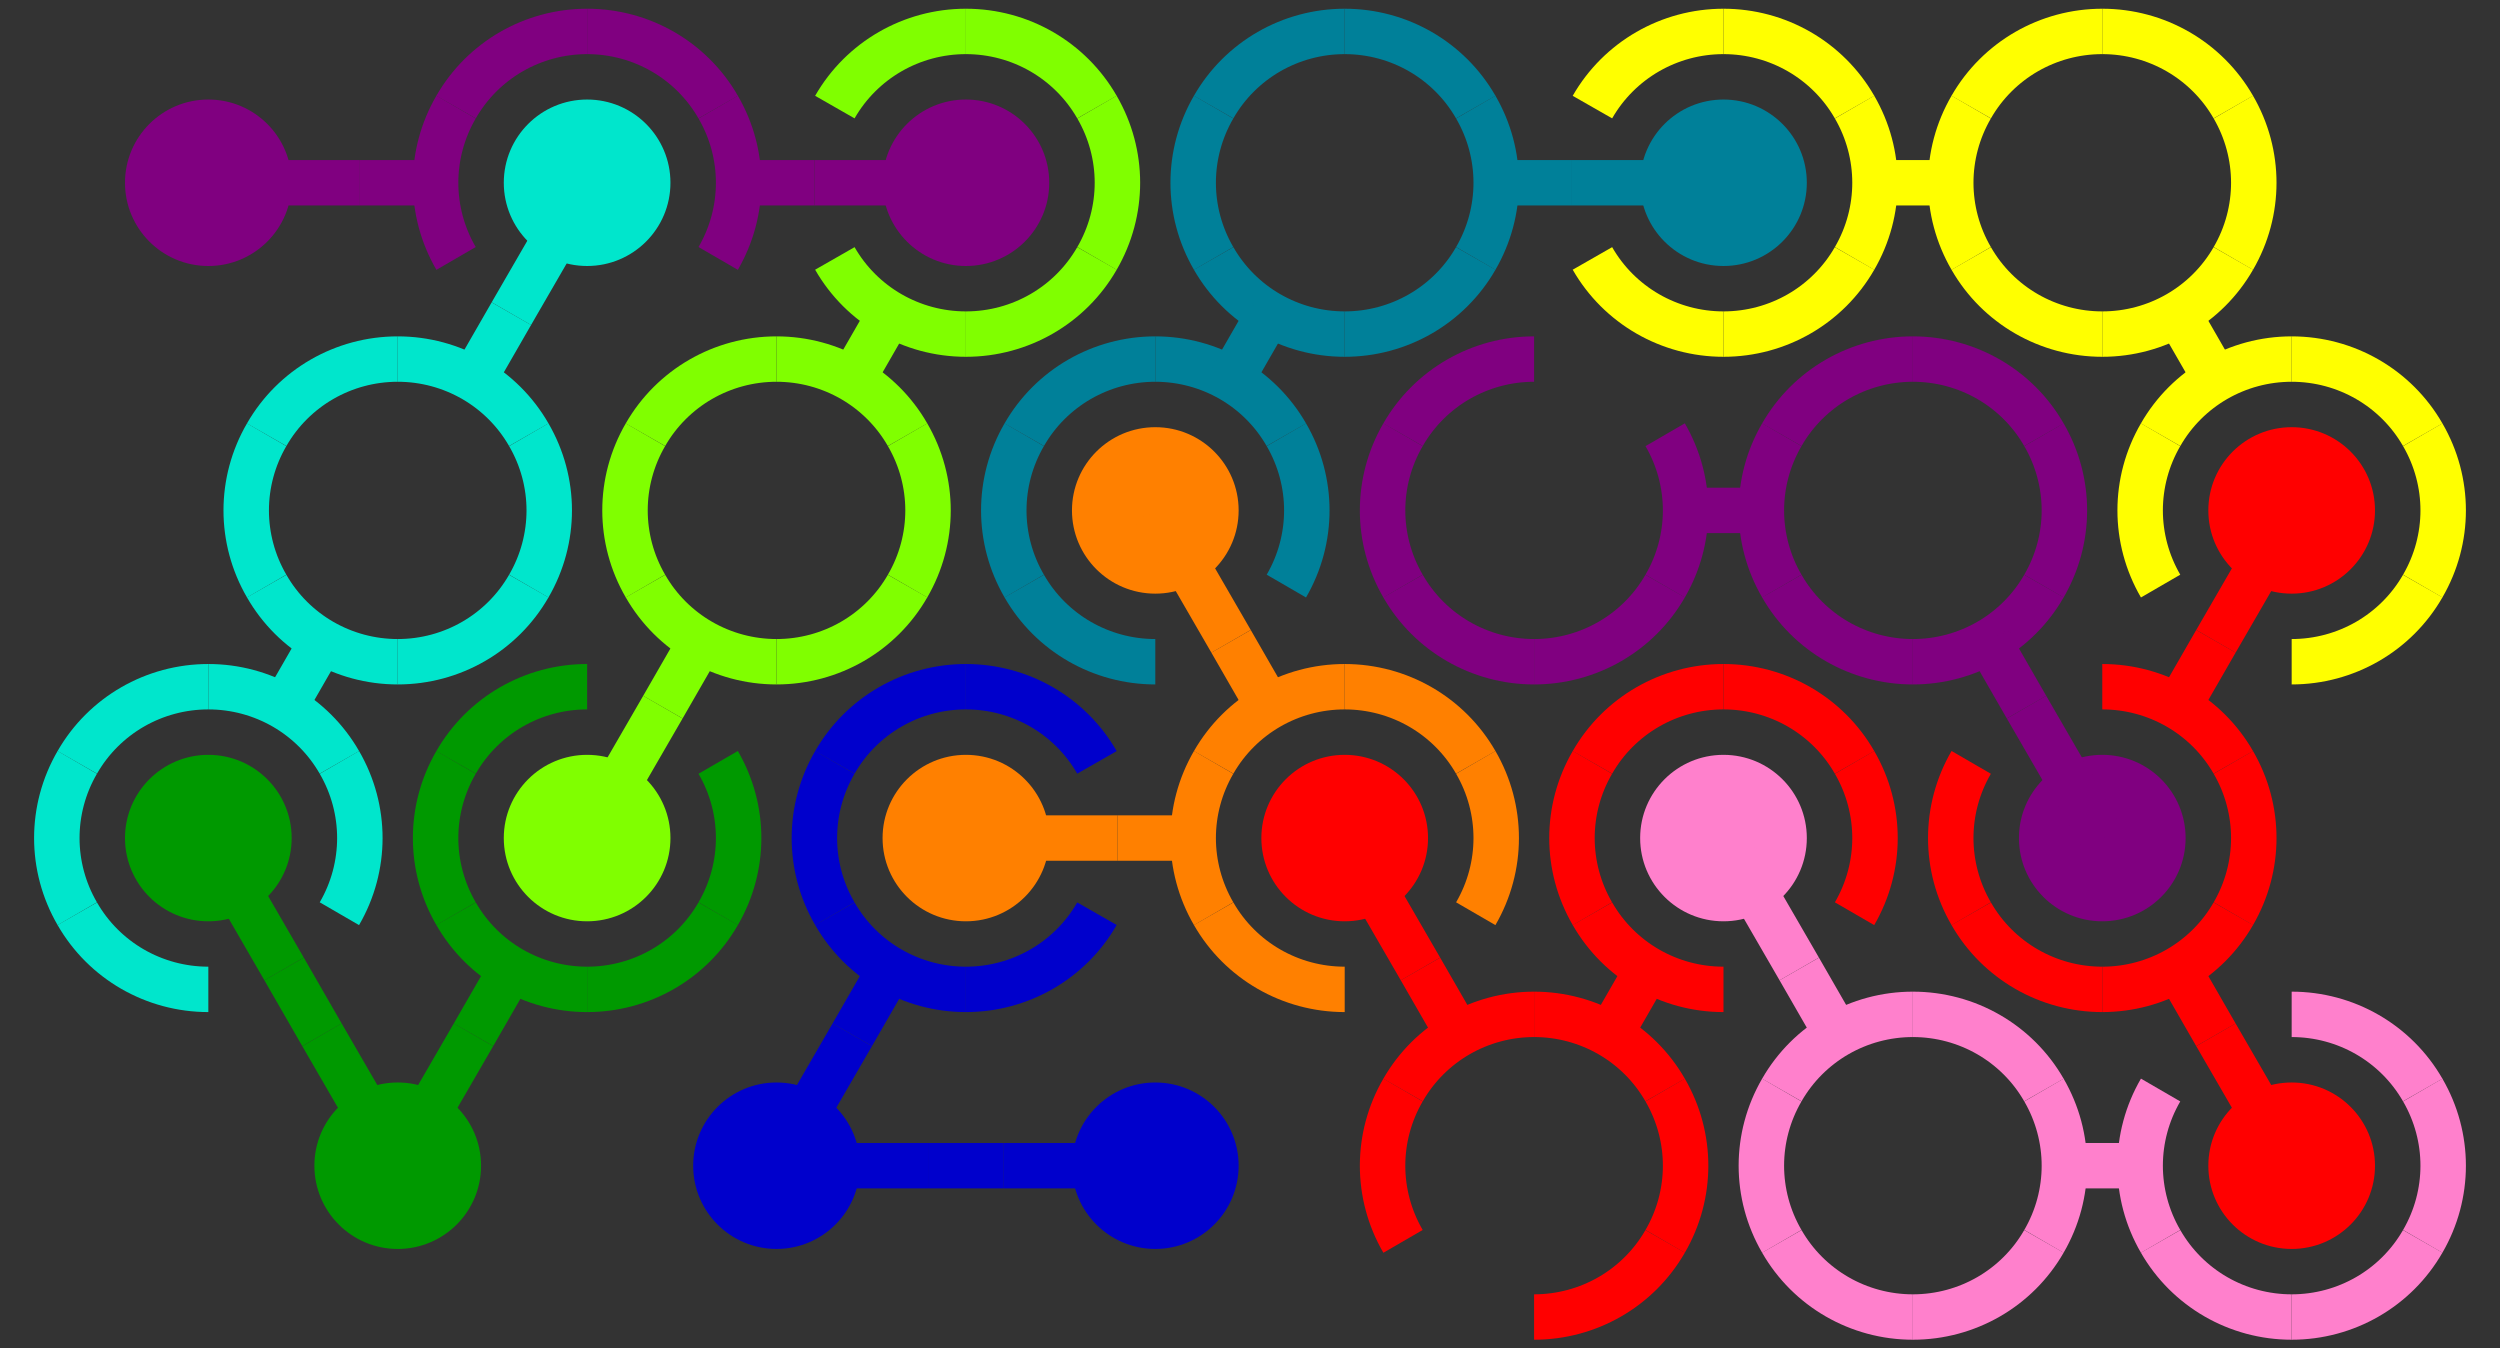 <?xml version="1.0" encoding="UTF-8"?>
<svg xmlns="http://www.w3.org/2000/svg" xmlns:xlink="http://www.w3.org/1999/xlink" width="660pt" height="356pt" viewBox="0 0 660 356" version="1.1">
<rect x="0" y="0" width="660" height="356" fill="#333333" stroke="none"/>
<g id="surface645">
<path style=" stroke:none;fill-rule:nonzero;fill:rgb(100%,0%,0%);fill-opacity:1;" d="M 627 307.75 C 627 319.887 617.148 329.723 605 329.723 C 592.852 329.723 583 319.887 583 307.75 C 583 295.613 592.852 285.777 605 285.777 C 617.148 285.777 627 295.613 627 307.75 "/>
<path style="fill:none;stroke-width:0.12;stroke-linecap:butt;stroke-linejoin:miter;stroke:rgb(100%,0%,0%);stroke-opacity:1;stroke-miterlimit:10;" d="M 6 3.031 L 5.8 2.685 " transform="matrix(100,0,0,99.882,5,5)"/>
<path style="fill:none;stroke-width:0.12;stroke-linecap:butt;stroke-linejoin:miter;stroke:rgb(100%,0%,0%);stroke-opacity:1;stroke-miterlimit:10;" d="M 5.8 2.685 L 5.7 2.511 " transform="matrix(100,0,0,99.882,5,5)"/>
<path style="fill:none;stroke-width:0.12;stroke-linecap:butt;stroke-linejoin:miter;stroke:rgb(100%,0%,0%);stroke-opacity:1;stroke-miterlimit:10;" d="M 5.846 2.365 C 5.775 2.489 5.643 2.565 5.5 2.565 " transform="matrix(100,0,0,99.882,5,5)"/>
<path style="fill:none;stroke-width:0.12;stroke-linecap:butt;stroke-linejoin:miter;stroke:rgb(100%,0%,0%);stroke-opacity:1;stroke-miterlimit:10;" d="M 5.5 2.565 C 5.357 2.565 5.225 2.489 5.154 2.365 " transform="matrix(100,0,0,99.882,5,5)"/>
<path style="fill:none;stroke-width:0.12;stroke-linecap:butt;stroke-linejoin:miter;stroke:rgb(100%,0%,0%);stroke-opacity:1;stroke-miterlimit:10;" d="M 5.154 2.365 C 5.082 2.241 5.082 2.089 5.154 1.965 " transform="matrix(100,0,0,99.882,5,5)"/>
<path style="fill:none;stroke-width:0.12;stroke-linecap:butt;stroke-linejoin:miter;stroke:rgb(100%,0%,0%);stroke-opacity:1;stroke-miterlimit:10;" d="M 5.846 1.965 C 5.918 2.089 5.918 2.241 5.846 2.365 " transform="matrix(100,0,0,99.882,5,5)"/>
<path style="fill:none;stroke-width:0.12;stroke-linecap:butt;stroke-linejoin:miter;stroke:rgb(100%,0%,0%);stroke-opacity:1;stroke-miterlimit:10;" d="M 5.5 1.765 C 5.643 1.765 5.775 1.841 5.846 1.965 " transform="matrix(100,0,0,99.882,5,5)"/>
<path style=" stroke:none;fill-rule:nonzero;fill:rgb(100%,0%,0%);fill-opacity:1;" d="M 627 134.75 C 627 146.887 617.148 156.723 605 156.723 C 592.852 156.723 583 146.887 583 134.75 C 583 122.613 592.852 112.777 605 112.777 C 617.148 112.777 627 122.613 627 134.75 "/>
<path style="fill:none;stroke-width:0.12;stroke-linecap:butt;stroke-linejoin:miter;stroke:rgb(100%,0%,0%);stroke-opacity:1;stroke-miterlimit:10;" d="M 6 1.299 L 5.8 1.645 " transform="matrix(100,0,0,99.882,5,5)"/>
<path style="fill:none;stroke-width:0.12;stroke-linecap:butt;stroke-linejoin:miter;stroke:rgb(100%,0%,0%);stroke-opacity:1;stroke-miterlimit:10;" d="M 5.8 1.645 L 5.7 1.819 " transform="matrix(100,0,0,99.882,5,5)"/>
<path style="fill:none;stroke-width:0.12;stroke-linecap:butt;stroke-linejoin:miter;stroke:rgb(50%,0%,50%);stroke-opacity:1;stroke-miterlimit:10;" d="M 4.346 1.499 C 4.275 1.623 4.143 1.699 4 1.699 " transform="matrix(100,0,0,99.882,5,5)"/>
<path style="fill:none;stroke-width:0.12;stroke-linecap:butt;stroke-linejoin:miter;stroke:rgb(50%,0%,50%);stroke-opacity:1;stroke-miterlimit:10;" d="M 4 1.699 C 3.857 1.699 3.725 1.623 3.654 1.499 " transform="matrix(100,0,0,99.882,5,5)"/>
<path style="fill:none;stroke-width:0.12;stroke-linecap:butt;stroke-linejoin:miter;stroke:rgb(50%,0%,50%);stroke-opacity:1;stroke-miterlimit:10;" d="M 3.654 1.499 C 3.582 1.375 3.582 1.223 3.654 1.099 " transform="matrix(100,0,0,99.882,5,5)"/>
<path style="fill:none;stroke-width:0.12;stroke-linecap:butt;stroke-linejoin:miter;stroke:rgb(50%,0%,50%);stroke-opacity:1;stroke-miterlimit:10;" d="M 3.654 1.099 C 3.725 0.975 3.857 0.899 4 0.899 " transform="matrix(100,0,0,99.882,5,5)"/>
<path style="fill:none;stroke-width:0.12;stroke-linecap:butt;stroke-linejoin:miter;stroke:rgb(50%,0%,50%);stroke-opacity:1;stroke-miterlimit:10;" d="M 4.346 1.099 C 4.418 1.223 4.418 1.375 4.346 1.499 " transform="matrix(100,0,0,99.882,5,5)"/>
<path style="fill:none;stroke-width:0.12;stroke-linecap:butt;stroke-linejoin:miter;stroke:rgb(50%,0%,50%);stroke-opacity:1;stroke-miterlimit:10;" d="M 4.4 1.299 L 4.6 1.299 " transform="matrix(100,0,0,99.882,5,5)"/>
<path style="fill:none;stroke-width:0.12;stroke-linecap:butt;stroke-linejoin:miter;stroke:rgb(50%,0%,50%);stroke-opacity:1;stroke-miterlimit:10;" d="M 5.346 1.499 C 5.275 1.623 5.143 1.699 5 1.699 " transform="matrix(100,0,0,99.882,5,5)"/>
<path style="fill:none;stroke-width:0.12;stroke-linecap:butt;stroke-linejoin:miter;stroke:rgb(50%,0%,50%);stroke-opacity:1;stroke-miterlimit:10;" d="M 5 1.699 C 4.857 1.699 4.725 1.623 4.654 1.499 " transform="matrix(100,0,0,99.882,5,5)"/>
<path style="fill:none;stroke-width:0.12;stroke-linecap:butt;stroke-linejoin:miter;stroke:rgb(50%,0%,50%);stroke-opacity:1;stroke-miterlimit:10;" d="M 4.654 1.499 C 4.582 1.375 4.582 1.223 4.654 1.099 " transform="matrix(100,0,0,99.882,5,5)"/>
<path style="fill:none;stroke-width:0.12;stroke-linecap:butt;stroke-linejoin:miter;stroke:rgb(50%,0%,50%);stroke-opacity:1;stroke-miterlimit:10;" d="M 4.654 1.099 C 4.725 0.975 4.857 0.899 5 0.899 " transform="matrix(100,0,0,99.882,5,5)"/>
<path style="fill:none;stroke-width:0.12;stroke-linecap:butt;stroke-linejoin:miter;stroke:rgb(50%,0%,50%);stroke-opacity:1;stroke-miterlimit:10;" d="M 5.346 1.099 C 5.418 1.223 5.418 1.375 5.346 1.499 " transform="matrix(100,0,0,99.882,5,5)"/>
<path style="fill:none;stroke-width:0.12;stroke-linecap:butt;stroke-linejoin:miter;stroke:rgb(50%,0%,50%);stroke-opacity:1;stroke-miterlimit:10;" d="M 5 0.899 C 5.143 0.899 5.275 0.975 5.346 1.099 " transform="matrix(100,0,0,99.882,5,5)"/>
<path style=" stroke:none;fill-rule:nonzero;fill:rgb(50%,0%,50%);fill-opacity:1;" d="M 577 221.25 C 577 233.387 567.148 243.223 555 243.223 C 542.852 243.223 533 233.387 533 221.25 C 533 209.113 542.852 199.277 555 199.277 C 567.148 199.277 577 209.113 577 221.25 "/>
<path style="fill:none;stroke-width:0.12;stroke-linecap:butt;stroke-linejoin:miter;stroke:rgb(50%,0%,50%);stroke-opacity:1;stroke-miterlimit:10;" d="M 5.5 2.165 L 5.3 1.819 " transform="matrix(100,0,0,99.882,5,5)"/>
<path style="fill:none;stroke-width:0.12;stroke-linecap:butt;stroke-linejoin:miter;stroke:rgb(50%,0%,50%);stroke-opacity:1;stroke-miterlimit:10;" d="M 5.3 1.819 L 5.2 1.645 " transform="matrix(100,0,0,99.882,5,5)"/>
<path style=" stroke:none;fill-rule:nonzero;fill:rgb(100%,50%,80%);fill-opacity:1;" d="M 477 221.25 C 477 233.387 467.148 243.223 455 243.223 C 442.852 243.223 433 233.387 433 221.25 C 433 209.113 442.852 199.277 455 199.277 C 467.148 199.277 477 209.113 477 221.25 "/>
<path style="fill:none;stroke-width:0.12;stroke-linecap:butt;stroke-linejoin:miter;stroke:rgb(100%,50%,80%);stroke-opacity:1;stroke-miterlimit:10;" d="M 4.5 2.165 L 4.7 2.511 " transform="matrix(100,0,0,99.882,5,5)"/>
<path style="fill:none;stroke-width:0.12;stroke-linecap:butt;stroke-linejoin:miter;stroke:rgb(100%,50%,80%);stroke-opacity:1;stroke-miterlimit:10;" d="M 4.7 2.511 L 4.8 2.685 " transform="matrix(100,0,0,99.882,5,5)"/>
<path style="fill:none;stroke-width:0.12;stroke-linecap:butt;stroke-linejoin:miter;stroke:rgb(100%,50%,80%);stroke-opacity:1;stroke-miterlimit:10;" d="M 5.346 3.231 C 5.275 3.355 5.143 3.431 5 3.431 " transform="matrix(100,0,0,99.882,5,5)"/>
<path style="fill:none;stroke-width:0.12;stroke-linecap:butt;stroke-linejoin:miter;stroke:rgb(100%,50%,80%);stroke-opacity:1;stroke-miterlimit:10;" d="M 5 3.431 C 4.857 3.431 4.725 3.355 4.654 3.231 " transform="matrix(100,0,0,99.882,5,5)"/>
<path style="fill:none;stroke-width:0.12;stroke-linecap:butt;stroke-linejoin:miter;stroke:rgb(100%,50%,80%);stroke-opacity:1;stroke-miterlimit:10;" d="M 4.654 3.231 C 4.582 3.107 4.582 2.955 4.654 2.831 " transform="matrix(100,0,0,99.882,5,5)"/>
<path style="fill:none;stroke-width:0.12;stroke-linecap:butt;stroke-linejoin:miter;stroke:rgb(100%,50%,80%);stroke-opacity:1;stroke-miterlimit:10;" d="M 4.654 2.831 C 4.725 2.707 4.857 2.631 5 2.631 " transform="matrix(100,0,0,99.882,5,5)"/>
<path style="fill:none;stroke-width:0.12;stroke-linecap:butt;stroke-linejoin:miter;stroke:rgb(100%,50%,80%);stroke-opacity:1;stroke-miterlimit:10;" d="M 5.346 2.831 C 5.418 2.955 5.418 3.107 5.346 3.231 " transform="matrix(100,0,0,99.882,5,5)"/>
<path style="fill:none;stroke-width:0.12;stroke-linecap:butt;stroke-linejoin:miter;stroke:rgb(100%,50%,80%);stroke-opacity:1;stroke-miterlimit:10;" d="M 5 2.631 C 5.143 2.631 5.275 2.707 5.346 2.831 " transform="matrix(100,0,0,99.882,5,5)"/>
<path style="fill:none;stroke-width:0.12;stroke-linecap:butt;stroke-linejoin:miter;stroke:rgb(100%,50%,80%);stroke-opacity:1;stroke-miterlimit:10;" d="M 6.346 3.231 C 6.275 3.355 6.143 3.431 6 3.431 " transform="matrix(100,0,0,99.882,5,5)"/>
<path style="fill:none;stroke-width:0.12;stroke-linecap:butt;stroke-linejoin:miter;stroke:rgb(100%,50%,80%);stroke-opacity:1;stroke-miterlimit:10;" d="M 6 3.431 C 5.857 3.431 5.725 3.355 5.654 3.231 " transform="matrix(100,0,0,99.882,5,5)"/>
<path style="fill:none;stroke-width:0.12;stroke-linecap:butt;stroke-linejoin:miter;stroke:rgb(100%,50%,80%);stroke-opacity:1;stroke-miterlimit:10;" d="M 5.654 3.231 C 5.582 3.107 5.582 2.955 5.654 2.831 " transform="matrix(100,0,0,99.882,5,5)"/>
<path style="fill:none;stroke-width:0.12;stroke-linecap:butt;stroke-linejoin:miter;stroke:rgb(100%,50%,80%);stroke-opacity:1;stroke-miterlimit:10;" d="M 6.346 2.831 C 6.418 2.955 6.418 3.107 6.346 3.231 " transform="matrix(100,0,0,99.882,5,5)"/>
<path style="fill:none;stroke-width:0.12;stroke-linecap:butt;stroke-linejoin:miter;stroke:rgb(100%,50%,80%);stroke-opacity:1;stroke-miterlimit:10;" d="M 6 2.631 C 6.143 2.631 6.275 2.707 6.346 2.831 " transform="matrix(100,0,0,99.882,5,5)"/>
<path style="fill:none;stroke-width:0.12;stroke-linecap:butt;stroke-linejoin:miter;stroke:rgb(100%,50%,80%);stroke-opacity:1;stroke-miterlimit:10;" d="M 5.6 3.031 L 5.4 3.031 " transform="matrix(100,0,0,99.882,5,5)"/>
<path style="fill:none;stroke-width:0.12;stroke-linecap:butt;stroke-linejoin:miter;stroke:rgb(100%,100%,0%);stroke-opacity:1;stroke-miterlimit:10;" d="M 5.846 0.633 C 5.775 0.757 5.643 0.833 5.5 0.833 " transform="matrix(100,0,0,99.882,5,5)"/>
<path style="fill:none;stroke-width:0.12;stroke-linecap:butt;stroke-linejoin:miter;stroke:rgb(100%,100%,0%);stroke-opacity:1;stroke-miterlimit:10;" d="M 5.5 0.833 C 5.357 0.833 5.225 0.757 5.154 0.633 " transform="matrix(100,0,0,99.882,5,5)"/>
<path style="fill:none;stroke-width:0.12;stroke-linecap:butt;stroke-linejoin:miter;stroke:rgb(100%,100%,0%);stroke-opacity:1;stroke-miterlimit:10;" d="M 5.154 0.633 C 5.082 0.509 5.082 0.357 5.154 0.233 " transform="matrix(100,0,0,99.882,5,5)"/>
<path style="fill:none;stroke-width:0.12;stroke-linecap:butt;stroke-linejoin:miter;stroke:rgb(100%,100%,0%);stroke-opacity:1;stroke-miterlimit:10;" d="M 5.154 0.233 C 5.225 0.109 5.357 0.033 5.5 0.033 " transform="matrix(100,0,0,99.882,5,5)"/>
<path style="fill:none;stroke-width:0.12;stroke-linecap:butt;stroke-linejoin:miter;stroke:rgb(100%,100%,0%);stroke-opacity:1;stroke-miterlimit:10;" d="M 5.846 0.233 C 5.918 0.357 5.918 0.509 5.846 0.633 " transform="matrix(100,0,0,99.882,5,5)"/>
<path style="fill:none;stroke-width:0.12;stroke-linecap:butt;stroke-linejoin:miter;stroke:rgb(100%,100%,0%);stroke-opacity:1;stroke-miterlimit:10;" d="M 5.5 0.033 C 5.643 0.033 5.775 0.109 5.846 0.233 " transform="matrix(100,0,0,99.882,5,5)"/>
<path style="fill:none;stroke-width:0.12;stroke-linecap:butt;stroke-linejoin:miter;stroke:rgb(100%,100%,0%);stroke-opacity:1;stroke-miterlimit:10;" d="M 4.846 0.633 C 4.775 0.757 4.643 0.833 4.5 0.833 " transform="matrix(100,0,0,99.882,5,5)"/>
<path style="fill:none;stroke-width:0.12;stroke-linecap:butt;stroke-linejoin:miter;stroke:rgb(100%,100%,0%);stroke-opacity:1;stroke-miterlimit:10;" d="M 4.5 0.833 C 4.357 0.833 4.225 0.757 4.154 0.633 " transform="matrix(100,0,0,99.882,5,5)"/>
<path style="fill:none;stroke-width:0.12;stroke-linecap:butt;stroke-linejoin:miter;stroke:rgb(100%,100%,0%);stroke-opacity:1;stroke-miterlimit:10;" d="M 4.154 0.233 C 4.225 0.109 4.357 0.033 4.5 0.033 " transform="matrix(100,0,0,99.882,5,5)"/>
<path style="fill:none;stroke-width:0.12;stroke-linecap:butt;stroke-linejoin:miter;stroke:rgb(100%,100%,0%);stroke-opacity:1;stroke-miterlimit:10;" d="M 4.846 0.233 C 4.918 0.357 4.918 0.509 4.846 0.633 " transform="matrix(100,0,0,99.882,5,5)"/>
<path style="fill:none;stroke-width:0.12;stroke-linecap:butt;stroke-linejoin:miter;stroke:rgb(100%,100%,0%);stroke-opacity:1;stroke-miterlimit:10;" d="M 4.5 0.033 C 4.643 0.033 4.775 0.109 4.846 0.233 " transform="matrix(100,0,0,99.882,5,5)"/>
<path style="fill:none;stroke-width:0.12;stroke-linecap:butt;stroke-linejoin:miter;stroke:rgb(100%,100%,0%);stroke-opacity:1;stroke-miterlimit:10;" d="M 4.9 0.433 L 5.1 0.433 " transform="matrix(100,0,0,99.882,5,5)"/>
<path style="fill:none;stroke-width:0.12;stroke-linecap:butt;stroke-linejoin:miter;stroke:rgb(100%,100%,0%);stroke-opacity:1;stroke-miterlimit:10;" d="M 6.346 1.499 C 6.275 1.623 6.143 1.699 6 1.699 " transform="matrix(100,0,0,99.882,5,5)"/>
<path style="fill:none;stroke-width:0.12;stroke-linecap:butt;stroke-linejoin:miter;stroke:rgb(100%,100%,0%);stroke-opacity:1;stroke-miterlimit:10;" d="M 5.654 1.499 C 5.582 1.375 5.582 1.223 5.654 1.099 " transform="matrix(100,0,0,99.882,5,5)"/>
<path style="fill:none;stroke-width:0.12;stroke-linecap:butt;stroke-linejoin:miter;stroke:rgb(100%,100%,0%);stroke-opacity:1;stroke-miterlimit:10;" d="M 5.654 1.099 C 5.725 0.975 5.857 0.899 6 0.899 " transform="matrix(100,0,0,99.882,5,5)"/>
<path style="fill:none;stroke-width:0.12;stroke-linecap:butt;stroke-linejoin:miter;stroke:rgb(100%,100%,0%);stroke-opacity:1;stroke-miterlimit:10;" d="M 6.346 1.099 C 6.418 1.223 6.418 1.375 6.346 1.499 " transform="matrix(100,0,0,99.882,5,5)"/>
<path style="fill:none;stroke-width:0.12;stroke-linecap:butt;stroke-linejoin:miter;stroke:rgb(100%,100%,0%);stroke-opacity:1;stroke-miterlimit:10;" d="M 6 0.899 C 6.143 0.899 6.275 0.975 6.346 1.099 " transform="matrix(100,0,0,99.882,5,5)"/>
<path style="fill:none;stroke-width:0.12;stroke-linecap:butt;stroke-linejoin:miter;stroke:rgb(100%,100%,0%);stroke-opacity:1;stroke-miterlimit:10;" d="M 5.8 0.953 L 5.7 0.779 " transform="matrix(100,0,0,99.882,5,5)"/>
<path style="fill:none;stroke-width:0.12;stroke-linecap:butt;stroke-linejoin:miter;stroke:rgb(0%,50%,60%);stroke-opacity:1;stroke-miterlimit:10;" d="M 3.846 0.633 C 3.775 0.757 3.643 0.833 3.5 0.833 " transform="matrix(100,0,0,99.882,5,5)"/>
<path style="fill:none;stroke-width:0.12;stroke-linecap:butt;stroke-linejoin:miter;stroke:rgb(0%,50%,60%);stroke-opacity:1;stroke-miterlimit:10;" d="M 3.5 0.833 C 3.357 0.833 3.225 0.757 3.154 0.633 " transform="matrix(100,0,0,99.882,5,5)"/>
<path style="fill:none;stroke-width:0.12;stroke-linecap:butt;stroke-linejoin:miter;stroke:rgb(0%,50%,60%);stroke-opacity:1;stroke-miterlimit:10;" d="M 3.154 0.633 C 3.082 0.509 3.082 0.357 3.154 0.233 " transform="matrix(100,0,0,99.882,5,5)"/>
<path style="fill:none;stroke-width:0.12;stroke-linecap:butt;stroke-linejoin:miter;stroke:rgb(0%,50%,60%);stroke-opacity:1;stroke-miterlimit:10;" d="M 3.154 0.233 C 3.225 0.109 3.357 0.033 3.5 0.033 " transform="matrix(100,0,0,99.882,5,5)"/>
<path style="fill:none;stroke-width:0.12;stroke-linecap:butt;stroke-linejoin:miter;stroke:rgb(0%,50%,60%);stroke-opacity:1;stroke-miterlimit:10;" d="M 3.846 0.233 C 3.918 0.357 3.918 0.509 3.846 0.633 " transform="matrix(100,0,0,99.882,5,5)"/>
<path style="fill:none;stroke-width:0.12;stroke-linecap:butt;stroke-linejoin:miter;stroke:rgb(0%,50%,60%);stroke-opacity:1;stroke-miterlimit:10;" d="M 3.5 0.033 C 3.643 0.033 3.775 0.109 3.846 0.233 " transform="matrix(100,0,0,99.882,5,5)"/>
<path style=" stroke:none;fill-rule:nonzero;fill:rgb(0%,50%,60%);fill-opacity:1;" d="M 477 48.25 C 477 60.387 467.148 70.223 455 70.223 C 442.852 70.223 433 60.387 433 48.25 C 433 36.113 442.852 26.277 455 26.277 C 467.148 26.277 477 36.113 477 48.25 "/>
<path style="fill:none;stroke-width:0.12;stroke-linecap:butt;stroke-linejoin:miter;stroke:rgb(0%,50%,60%);stroke-opacity:1;stroke-miterlimit:10;" d="M 4.5 0.433 L 4.1 0.433 " transform="matrix(100,0,0,99.882,5,5)"/>
<path style="fill:none;stroke-width:0.12;stroke-linecap:butt;stroke-linejoin:miter;stroke:rgb(0%,50%,60%);stroke-opacity:1;stroke-miterlimit:10;" d="M 4.1 0.433 L 3.9 0.433 " transform="matrix(100,0,0,99.882,5,5)"/>
<path style="fill:none;stroke-width:0.12;stroke-linecap:butt;stroke-linejoin:miter;stroke:rgb(0%,50%,60%);stroke-opacity:1;stroke-miterlimit:10;" d="M 3 1.699 C 2.857 1.699 2.725 1.623 2.654 1.499 " transform="matrix(100,0,0,99.882,5,5)"/>
<path style="fill:none;stroke-width:0.12;stroke-linecap:butt;stroke-linejoin:miter;stroke:rgb(0%,50%,60%);stroke-opacity:1;stroke-miterlimit:10;" d="M 2.654 1.499 C 2.582 1.375 2.582 1.223 2.654 1.099 " transform="matrix(100,0,0,99.882,5,5)"/>
<path style="fill:none;stroke-width:0.12;stroke-linecap:butt;stroke-linejoin:miter;stroke:rgb(0%,50%,60%);stroke-opacity:1;stroke-miterlimit:10;" d="M 2.654 1.099 C 2.725 0.975 2.857 0.899 3 0.899 " transform="matrix(100,0,0,99.882,5,5)"/>
<path style="fill:none;stroke-width:0.12;stroke-linecap:butt;stroke-linejoin:miter;stroke:rgb(0%,50%,60%);stroke-opacity:1;stroke-miterlimit:10;" d="M 3.346 1.099 C 3.418 1.223 3.418 1.375 3.346 1.499 " transform="matrix(100,0,0,99.882,5,5)"/>
<path style="fill:none;stroke-width:0.12;stroke-linecap:butt;stroke-linejoin:miter;stroke:rgb(0%,50%,60%);stroke-opacity:1;stroke-miterlimit:10;" d="M 3 0.899 C 3.143 0.899 3.275 0.975 3.346 1.099 " transform="matrix(100,0,0,99.882,5,5)"/>
<path style="fill:none;stroke-width:0.12;stroke-linecap:butt;stroke-linejoin:miter;stroke:rgb(0%,50%,60%);stroke-opacity:1;stroke-miterlimit:10;" d="M 3.2 0.953 L 3.3 0.779 " transform="matrix(100,0,0,99.882,5,5)"/>
<path style="fill:none;stroke-width:0.12;stroke-linecap:butt;stroke-linejoin:miter;stroke:rgb(50%,0%,50%);stroke-opacity:1;stroke-miterlimit:10;" d="M 1.154 0.633 C 1.082 0.509 1.082 0.357 1.154 0.233 " transform="matrix(100,0,0,99.882,5,5)"/>
<path style="fill:none;stroke-width:0.12;stroke-linecap:butt;stroke-linejoin:miter;stroke:rgb(50%,0%,50%);stroke-opacity:1;stroke-miterlimit:10;" d="M 1.154 0.233 C 1.225 0.109 1.357 0.033 1.5 0.033 " transform="matrix(100,0,0,99.882,5,5)"/>
<path style="fill:none;stroke-width:0.12;stroke-linecap:butt;stroke-linejoin:miter;stroke:rgb(50%,0%,50%);stroke-opacity:1;stroke-miterlimit:10;" d="M 1.846 0.233 C 1.918 0.357 1.918 0.509 1.846 0.633 " transform="matrix(100,0,0,99.882,5,5)"/>
<path style="fill:none;stroke-width:0.12;stroke-linecap:butt;stroke-linejoin:miter;stroke:rgb(50%,0%,50%);stroke-opacity:1;stroke-miterlimit:10;" d="M 1.5 0.033 C 1.643 0.033 1.775 0.109 1.846 0.233 " transform="matrix(100,0,0,99.882,5,5)"/>
<path style=" stroke:none;fill-rule:nonzero;fill:rgb(50%,0%,50%);fill-opacity:1;" d="M 277 48.25 C 277 60.387 267.148 70.223 255 70.223 C 242.852 70.223 233 60.387 233 48.25 C 233 36.113 242.852 26.277 255 26.277 C 267.148 26.277 277 36.113 277 48.25 "/>
<path style="fill:none;stroke-width:0.12;stroke-linecap:butt;stroke-linejoin:miter;stroke:rgb(50%,0%,50%);stroke-opacity:1;stroke-miterlimit:10;" d="M 2.5 0.433 L 2.1 0.433 " transform="matrix(100,0,0,99.882,5,5)"/>
<path style="fill:none;stroke-width:0.12;stroke-linecap:butt;stroke-linejoin:miter;stroke:rgb(50%,0%,50%);stroke-opacity:1;stroke-miterlimit:10;" d="M 2.1 0.433 L 1.9 0.433 " transform="matrix(100,0,0,99.882,5,5)"/>
<path style=" stroke:none;fill-rule:nonzero;fill:rgb(50%,0%,50%);fill-opacity:1;" d="M 77 48.25 C 77 60.387 67.148 70.223 55 70.223 C 42.852 70.223 33 60.387 33 48.25 C 33 36.113 42.852 26.277 55 26.277 C 67.148 26.277 77 36.113 77 48.25 "/>
<path style="fill:none;stroke-width:0.12;stroke-linecap:butt;stroke-linejoin:miter;stroke:rgb(50%,0%,50%);stroke-opacity:1;stroke-miterlimit:10;" d="M 0.5 0.433 L 0.9 0.433 " transform="matrix(100,0,0,99.882,5,5)"/>
<path style="fill:none;stroke-width:0.12;stroke-linecap:butt;stroke-linejoin:miter;stroke:rgb(50%,0%,50%);stroke-opacity:1;stroke-miterlimit:10;" d="M 0.9 0.433 L 1.1 0.433 " transform="matrix(100,0,0,99.882,5,5)"/>
<path style="fill:none;stroke-width:0.12;stroke-linecap:butt;stroke-linejoin:miter;stroke:rgb(50%,100%,0%);stroke-opacity:1;stroke-miterlimit:10;" d="M 2.846 0.633 C 2.775 0.757 2.643 0.833 2.5 0.833 " transform="matrix(100,0,0,99.882,5,5)"/>
<path style="fill:none;stroke-width:0.12;stroke-linecap:butt;stroke-linejoin:miter;stroke:rgb(50%,100%,0%);stroke-opacity:1;stroke-miterlimit:10;" d="M 2.5 0.833 C 2.357 0.833 2.225 0.757 2.154 0.633 " transform="matrix(100,0,0,99.882,5,5)"/>
<path style="fill:none;stroke-width:0.12;stroke-linecap:butt;stroke-linejoin:miter;stroke:rgb(50%,100%,0%);stroke-opacity:1;stroke-miterlimit:10;" d="M 2.154 0.233 C 2.225 0.109 2.357 0.033 2.5 0.033 " transform="matrix(100,0,0,99.882,5,5)"/>
<path style="fill:none;stroke-width:0.12;stroke-linecap:butt;stroke-linejoin:miter;stroke:rgb(50%,100%,0%);stroke-opacity:1;stroke-miterlimit:10;" d="M 2.846 0.233 C 2.918 0.357 2.918 0.509 2.846 0.633 " transform="matrix(100,0,0,99.882,5,5)"/>
<path style="fill:none;stroke-width:0.12;stroke-linecap:butt;stroke-linejoin:miter;stroke:rgb(50%,100%,0%);stroke-opacity:1;stroke-miterlimit:10;" d="M 2.5 0.033 C 2.643 0.033 2.775 0.109 2.846 0.233 " transform="matrix(100,0,0,99.882,5,5)"/>
<path style="fill:none;stroke-width:0.12;stroke-linecap:butt;stroke-linejoin:miter;stroke:rgb(50%,100%,0%);stroke-opacity:1;stroke-miterlimit:10;" d="M 2.3 0.779 L 2.2 0.953 " transform="matrix(100,0,0,99.882,5,5)"/>
<path style="fill:none;stroke-width:0.12;stroke-linecap:butt;stroke-linejoin:miter;stroke:rgb(50%,100%,0%);stroke-opacity:1;stroke-miterlimit:10;" d="M 2.346 1.499 C 2.275 1.623 2.143 1.699 2 1.699 " transform="matrix(100,0,0,99.882,5,5)"/>
<path style="fill:none;stroke-width:0.12;stroke-linecap:butt;stroke-linejoin:miter;stroke:rgb(50%,100%,0%);stroke-opacity:1;stroke-miterlimit:10;" d="M 2 1.699 C 1.857 1.699 1.725 1.623 1.654 1.499 " transform="matrix(100,0,0,99.882,5,5)"/>
<path style="fill:none;stroke-width:0.12;stroke-linecap:butt;stroke-linejoin:miter;stroke:rgb(50%,100%,0%);stroke-opacity:1;stroke-miterlimit:10;" d="M 1.654 1.499 C 1.582 1.375 1.582 1.223 1.654 1.099 " transform="matrix(100,0,0,99.882,5,5)"/>
<path style="fill:none;stroke-width:0.12;stroke-linecap:butt;stroke-linejoin:miter;stroke:rgb(50%,100%,0%);stroke-opacity:1;stroke-miterlimit:10;" d="M 1.654 1.099 C 1.725 0.975 1.857 0.899 2 0.899 " transform="matrix(100,0,0,99.882,5,5)"/>
<path style="fill:none;stroke-width:0.12;stroke-linecap:butt;stroke-linejoin:miter;stroke:rgb(50%,100%,0%);stroke-opacity:1;stroke-miterlimit:10;" d="M 2.346 1.099 C 2.418 1.223 2.418 1.375 2.346 1.499 " transform="matrix(100,0,0,99.882,5,5)"/>
<path style="fill:none;stroke-width:0.12;stroke-linecap:butt;stroke-linejoin:miter;stroke:rgb(50%,100%,0%);stroke-opacity:1;stroke-miterlimit:10;" d="M 2 0.899 C 2.143 0.899 2.275 0.975 2.346 1.099 " transform="matrix(100,0,0,99.882,5,5)"/>
<path style=" stroke:none;fill-rule:nonzero;fill:rgb(50%,100%,0%);fill-opacity:1;" d="M 177 221.25 C 177 233.387 167.148 243.223 155 243.223 C 142.852 243.223 133 233.387 133 221.25 C 133 209.113 142.852 199.277 155 199.277 C 167.148 199.277 177 209.113 177 221.25 "/>
<path style="fill:none;stroke-width:0.12;stroke-linecap:butt;stroke-linejoin:miter;stroke:rgb(50%,100%,0%);stroke-opacity:1;stroke-miterlimit:10;" d="M 1.5 2.165 L 1.7 1.819 " transform="matrix(100,0,0,99.882,5,5)"/>
<path style="fill:none;stroke-width:0.12;stroke-linecap:butt;stroke-linejoin:miter;stroke:rgb(50%,100%,0%);stroke-opacity:1;stroke-miterlimit:10;" d="M 1.7 1.819 L 1.8 1.645 " transform="matrix(100,0,0,99.882,5,5)"/>
<path style="fill:none;stroke-width:0.12;stroke-linecap:butt;stroke-linejoin:miter;stroke:rgb(0%,90%,80%);stroke-opacity:1;stroke-miterlimit:10;" d="M 1.346 1.499 C 1.275 1.623 1.143 1.699 1 1.699 " transform="matrix(100,0,0,99.882,5,5)"/>
<path style="fill:none;stroke-width:0.12;stroke-linecap:butt;stroke-linejoin:miter;stroke:rgb(0%,90%,80%);stroke-opacity:1;stroke-miterlimit:10;" d="M 1 1.699 C 0.857 1.699 0.725 1.623 0.654 1.499 " transform="matrix(100,0,0,99.882,5,5)"/>
<path style="fill:none;stroke-width:0.12;stroke-linecap:butt;stroke-linejoin:miter;stroke:rgb(0%,90%,80%);stroke-opacity:1;stroke-miterlimit:10;" d="M 0.654 1.499 C 0.582 1.375 0.582 1.223 0.654 1.099 " transform="matrix(100,0,0,99.882,5,5)"/>
<path style="fill:none;stroke-width:0.12;stroke-linecap:butt;stroke-linejoin:miter;stroke:rgb(0%,90%,80%);stroke-opacity:1;stroke-miterlimit:10;" d="M 0.654 1.099 C 0.725 0.975 0.857 0.899 1 0.899 " transform="matrix(100,0,0,99.882,5,5)"/>
<path style="fill:none;stroke-width:0.12;stroke-linecap:butt;stroke-linejoin:miter;stroke:rgb(0%,90%,80%);stroke-opacity:1;stroke-miterlimit:10;" d="M 1.346 1.099 C 1.418 1.223 1.418 1.375 1.346 1.499 " transform="matrix(100,0,0,99.882,5,5)"/>
<path style="fill:none;stroke-width:0.12;stroke-linecap:butt;stroke-linejoin:miter;stroke:rgb(0%,90%,80%);stroke-opacity:1;stroke-miterlimit:10;" d="M 1 0.899 C 1.143 0.899 1.275 0.975 1.346 1.099 " transform="matrix(100,0,0,99.882,5,5)"/>
<path style=" stroke:none;fill-rule:nonzero;fill:rgb(0%,90%,80%);fill-opacity:1;" d="M 177 48.25 C 177 60.387 167.148 70.223 155 70.223 C 142.852 70.223 133 60.387 133 48.25 C 133 36.113 142.852 26.277 155 26.277 C 167.148 26.277 177 36.113 177 48.25 "/>
<path style="fill:none;stroke-width:0.12;stroke-linecap:butt;stroke-linejoin:miter;stroke:rgb(0%,90%,80%);stroke-opacity:1;stroke-miterlimit:10;" d="M 1.5 0.433 L 1.3 0.779 " transform="matrix(100,0,0,99.882,5,5)"/>
<path style="fill:none;stroke-width:0.12;stroke-linecap:butt;stroke-linejoin:miter;stroke:rgb(0%,90%,80%);stroke-opacity:1;stroke-miterlimit:10;" d="M 1.3 0.779 L 1.2 0.953 " transform="matrix(100,0,0,99.882,5,5)"/>
<path style="fill:none;stroke-width:0.12;stroke-linecap:butt;stroke-linejoin:miter;stroke:rgb(0%,90%,80%);stroke-opacity:1;stroke-miterlimit:10;" d="M 0.5 2.565 C 0.357 2.565 0.225 2.489 0.154 2.365 " transform="matrix(100,0,0,99.882,5,5)"/>
<path style="fill:none;stroke-width:0.12;stroke-linecap:butt;stroke-linejoin:miter;stroke:rgb(0%,90%,80%);stroke-opacity:1;stroke-miterlimit:10;" d="M 0.154 2.365 C 0.082 2.241 0.082 2.089 0.154 1.965 " transform="matrix(100,0,0,99.882,5,5)"/>
<path style="fill:none;stroke-width:0.12;stroke-linecap:butt;stroke-linejoin:miter;stroke:rgb(0%,90%,80%);stroke-opacity:1;stroke-miterlimit:10;" d="M 0.154 1.965 C 0.225 1.841 0.357 1.765 0.5 1.765 " transform="matrix(100,0,0,99.882,5,5)"/>
<path style="fill:none;stroke-width:0.12;stroke-linecap:butt;stroke-linejoin:miter;stroke:rgb(0%,90%,80%);stroke-opacity:1;stroke-miterlimit:10;" d="M 0.846 1.965 C 0.918 2.089 0.918 2.241 0.846 2.365 " transform="matrix(100,0,0,99.882,5,5)"/>
<path style="fill:none;stroke-width:0.12;stroke-linecap:butt;stroke-linejoin:miter;stroke:rgb(0%,90%,80%);stroke-opacity:1;stroke-miterlimit:10;" d="M 0.5 1.765 C 0.643 1.765 0.775 1.841 0.846 1.965 " transform="matrix(100,0,0,99.882,5,5)"/>
<path style="fill:none;stroke-width:0.12;stroke-linecap:butt;stroke-linejoin:miter;stroke:rgb(0%,90%,80%);stroke-opacity:1;stroke-miterlimit:10;" d="M 0.7 1.819 L 0.8 1.645 " transform="matrix(100,0,0,99.882,5,5)"/>
<path style=" stroke:none;fill-rule:nonzero;fill:rgb(0%,60%,0%);fill-opacity:1;" d="M 77 221.25 C 77 233.387 67.148 243.223 55 243.223 C 42.852 243.223 33 233.387 33 221.25 C 33 209.113 42.852 199.277 55 199.277 C 67.148 199.277 77 209.113 77 221.25 "/>
<path style="fill:none;stroke-width:0.12;stroke-linecap:butt;stroke-linejoin:miter;stroke:rgb(0%,60%,0%);stroke-opacity:1;stroke-miterlimit:10;" d="M 0.5 2.165 L 0.7 2.511 " transform="matrix(100,0,0,99.882,5,5)"/>
<path style="fill:none;stroke-width:0.12;stroke-linecap:butt;stroke-linejoin:miter;stroke:rgb(0%,60%,0%);stroke-opacity:1;stroke-miterlimit:10;" d="M 0.7 2.511 L 0.8 2.685 " transform="matrix(100,0,0,99.882,5,5)"/>
<path style="fill:none;stroke-width:0.12;stroke-linecap:butt;stroke-linejoin:miter;stroke:rgb(0%,60%,0%);stroke-opacity:1;stroke-miterlimit:10;" d="M 0.8 2.685 L 1 3.031 " transform="matrix(100,0,0,99.882,5,5)"/>
<path style=" stroke:none;fill-rule:nonzero;fill:rgb(0%,60%,0%);fill-opacity:1;" d="M 127 307.75 C 127 319.887 117.148 329.723 105 329.723 C 92.852 329.723 83 319.887 83 307.75 C 83 295.613 92.852 285.777 105 285.777 C 117.148 285.777 127 295.613 127 307.75 "/>
<path style="fill:none;stroke-width:0.12;stroke-linecap:butt;stroke-linejoin:miter;stroke:rgb(0%,60%,0%);stroke-opacity:1;stroke-miterlimit:10;" d="M 1.846 2.365 C 1.775 2.489 1.643 2.565 1.5 2.565 " transform="matrix(100,0,0,99.882,5,5)"/>
<path style="fill:none;stroke-width:0.12;stroke-linecap:butt;stroke-linejoin:miter;stroke:rgb(0%,60%,0%);stroke-opacity:1;stroke-miterlimit:10;" d="M 1.5 2.565 C 1.357 2.565 1.225 2.489 1.154 2.365 " transform="matrix(100,0,0,99.882,5,5)"/>
<path style="fill:none;stroke-width:0.12;stroke-linecap:butt;stroke-linejoin:miter;stroke:rgb(0%,60%,0%);stroke-opacity:1;stroke-miterlimit:10;" d="M 1.154 2.365 C 1.082 2.241 1.082 2.089 1.154 1.965 " transform="matrix(100,0,0,99.882,5,5)"/>
<path style="fill:none;stroke-width:0.12;stroke-linecap:butt;stroke-linejoin:miter;stroke:rgb(0%,60%,0%);stroke-opacity:1;stroke-miterlimit:10;" d="M 1.154 1.965 C 1.225 1.841 1.357 1.765 1.5 1.765 " transform="matrix(100,0,0,99.882,5,5)"/>
<path style="fill:none;stroke-width:0.12;stroke-linecap:butt;stroke-linejoin:miter;stroke:rgb(0%,60%,0%);stroke-opacity:1;stroke-miterlimit:10;" d="M 1.846 1.965 C 1.918 2.089 1.918 2.241 1.846 2.365 " transform="matrix(100,0,0,99.882,5,5)"/>
<path style="fill:none;stroke-width:0.12;stroke-linecap:butt;stroke-linejoin:miter;stroke:rgb(0%,60%,0%);stroke-opacity:1;stroke-miterlimit:10;" d="M 1.3 2.511 L 1.2 2.685 " transform="matrix(100,0,0,99.882,5,5)"/>
<path style="fill:none;stroke-width:0.12;stroke-linecap:butt;stroke-linejoin:miter;stroke:rgb(0%,60%,0%);stroke-opacity:1;stroke-miterlimit:10;" d="M 1.2 2.685 L 1 3.031 " transform="matrix(100,0,0,99.882,5,5)"/>
<path style=" stroke:none;fill-rule:nonzero;fill:rgb(100%,50%,0%);fill-opacity:1;" d="M 327 134.75 C 327 146.887 317.148 156.723 305 156.723 C 292.852 156.723 283 146.887 283 134.75 C 283 122.613 292.852 112.777 305 112.777 C 317.148 112.777 327 122.613 327 134.75 "/>
<path style="fill:none;stroke-width:0.12;stroke-linecap:butt;stroke-linejoin:miter;stroke:rgb(100%,50%,0%);stroke-opacity:1;stroke-miterlimit:10;" d="M 3 1.299 L 3.2 1.645 " transform="matrix(100,0,0,99.882,5,5)"/>
<path style="fill:none;stroke-width:0.12;stroke-linecap:butt;stroke-linejoin:miter;stroke:rgb(100%,50%,0%);stroke-opacity:1;stroke-miterlimit:10;" d="M 3.2 1.645 L 3.3 1.819 " transform="matrix(100,0,0,99.882,5,5)"/>
<path style="fill:none;stroke-width:0.12;stroke-linecap:butt;stroke-linejoin:miter;stroke:rgb(100%,50%,0%);stroke-opacity:1;stroke-miterlimit:10;" d="M 3.5 2.565 C 3.357 2.565 3.225 2.489 3.154 2.365 " transform="matrix(100,0,0,99.882,5,5)"/>
<path style="fill:none;stroke-width:0.12;stroke-linecap:butt;stroke-linejoin:miter;stroke:rgb(100%,50%,0%);stroke-opacity:1;stroke-miterlimit:10;" d="M 3.154 2.365 C 3.082 2.241 3.082 2.089 3.154 1.965 " transform="matrix(100,0,0,99.882,5,5)"/>
<path style="fill:none;stroke-width:0.12;stroke-linecap:butt;stroke-linejoin:miter;stroke:rgb(100%,50%,0%);stroke-opacity:1;stroke-miterlimit:10;" d="M 3.154 1.965 C 3.225 1.841 3.357 1.765 3.5 1.765 " transform="matrix(100,0,0,99.882,5,5)"/>
<path style="fill:none;stroke-width:0.12;stroke-linecap:butt;stroke-linejoin:miter;stroke:rgb(100%,50%,0%);stroke-opacity:1;stroke-miterlimit:10;" d="M 3.846 1.965 C 3.918 2.089 3.918 2.241 3.846 2.365 " transform="matrix(100,0,0,99.882,5,5)"/>
<path style="fill:none;stroke-width:0.12;stroke-linecap:butt;stroke-linejoin:miter;stroke:rgb(100%,50%,0%);stroke-opacity:1;stroke-miterlimit:10;" d="M 3.5 1.765 C 3.643 1.765 3.775 1.841 3.846 1.965 " transform="matrix(100,0,0,99.882,5,5)"/>
<path style=" stroke:none;fill-rule:nonzero;fill:rgb(100%,50%,0%);fill-opacity:1;" d="M 277 221.25 C 277 233.387 267.148 243.223 255 243.223 C 242.852 243.223 233 233.387 233 221.25 C 233 209.113 242.852 199.277 255 199.277 C 267.148 199.277 277 209.113 277 221.25 "/>
<path style="fill:none;stroke-width:0.12;stroke-linecap:butt;stroke-linejoin:miter;stroke:rgb(100%,50%,0%);stroke-opacity:1;stroke-miterlimit:10;" d="M 2.5 2.165 L 2.9 2.165 " transform="matrix(100,0,0,99.882,5,5)"/>
<path style="fill:none;stroke-width:0.12;stroke-linecap:butt;stroke-linejoin:miter;stroke:rgb(100%,50%,0%);stroke-opacity:1;stroke-miterlimit:10;" d="M 2.9 2.165 L 3.1 2.165 " transform="matrix(100,0,0,99.882,5,5)"/>
<path style="fill:none;stroke-width:0.12;stroke-linecap:butt;stroke-linejoin:miter;stroke:rgb(100%,0%,0%);stroke-opacity:1;stroke-miterlimit:10;" d="M 4.346 3.231 C 4.275 3.355 4.143 3.431 4 3.431 " transform="matrix(100,0,0,99.882,5,5)"/>
<path style="fill:none;stroke-width:0.12;stroke-linecap:butt;stroke-linejoin:miter;stroke:rgb(100%,0%,0%);stroke-opacity:1;stroke-miterlimit:10;" d="M 3.654 3.231 C 3.582 3.107 3.582 2.955 3.654 2.831 " transform="matrix(100,0,0,99.882,5,5)"/>
<path style="fill:none;stroke-width:0.12;stroke-linecap:butt;stroke-linejoin:miter;stroke:rgb(100%,0%,0%);stroke-opacity:1;stroke-miterlimit:10;" d="M 3.654 2.831 C 3.725 2.707 3.857 2.631 4 2.631 " transform="matrix(100,0,0,99.882,5,5)"/>
<path style="fill:none;stroke-width:0.12;stroke-linecap:butt;stroke-linejoin:miter;stroke:rgb(100%,0%,0%);stroke-opacity:1;stroke-miterlimit:10;" d="M 4.346 2.831 C 4.418 2.955 4.418 3.107 4.346 3.231 " transform="matrix(100,0,0,99.882,5,5)"/>
<path style="fill:none;stroke-width:0.12;stroke-linecap:butt;stroke-linejoin:miter;stroke:rgb(100%,0%,0%);stroke-opacity:1;stroke-miterlimit:10;" d="M 4 2.631 C 4.143 2.631 4.275 2.707 4.346 2.831 " transform="matrix(100,0,0,99.882,5,5)"/>
<path style=" stroke:none;fill-rule:nonzero;fill:rgb(100%,0%,0%);fill-opacity:1;" d="M 377 221.25 C 377 233.387 367.148 243.223 355 243.223 C 342.852 243.223 333 233.387 333 221.25 C 333 209.113 342.852 199.277 355 199.277 C 367.148 199.277 377 209.113 377 221.25 "/>
<path style="fill:none;stroke-width:0.12;stroke-linecap:butt;stroke-linejoin:miter;stroke:rgb(100%,0%,0%);stroke-opacity:1;stroke-miterlimit:10;" d="M 3.5 2.165 L 3.7 2.511 " transform="matrix(100,0,0,99.882,5,5)"/>
<path style="fill:none;stroke-width:0.12;stroke-linecap:butt;stroke-linejoin:miter;stroke:rgb(100%,0%,0%);stroke-opacity:1;stroke-miterlimit:10;" d="M 3.7 2.511 L 3.8 2.685 " transform="matrix(100,0,0,99.882,5,5)"/>
<path style="fill:none;stroke-width:0.12;stroke-linecap:butt;stroke-linejoin:miter;stroke:rgb(100%,0%,0%);stroke-opacity:1;stroke-miterlimit:10;" d="M 4.5 2.565 C 4.357 2.565 4.225 2.489 4.154 2.365 " transform="matrix(100,0,0,99.882,5,5)"/>
<path style="fill:none;stroke-width:0.12;stroke-linecap:butt;stroke-linejoin:miter;stroke:rgb(100%,0%,0%);stroke-opacity:1;stroke-miterlimit:10;" d="M 4.154 2.365 C 4.082 2.241 4.082 2.089 4.154 1.965 " transform="matrix(100,0,0,99.882,5,5)"/>
<path style="fill:none;stroke-width:0.12;stroke-linecap:butt;stroke-linejoin:miter;stroke:rgb(100%,0%,0%);stroke-opacity:1;stroke-miterlimit:10;" d="M 4.154 1.965 C 4.225 1.841 4.357 1.765 4.5 1.765 " transform="matrix(100,0,0,99.882,5,5)"/>
<path style="fill:none;stroke-width:0.12;stroke-linecap:butt;stroke-linejoin:miter;stroke:rgb(100%,0%,0%);stroke-opacity:1;stroke-miterlimit:10;" d="M 4.846 1.965 C 4.918 2.089 4.918 2.241 4.846 2.365 " transform="matrix(100,0,0,99.882,5,5)"/>
<path style="fill:none;stroke-width:0.12;stroke-linecap:butt;stroke-linejoin:miter;stroke:rgb(100%,0%,0%);stroke-opacity:1;stroke-miterlimit:10;" d="M 4.5 1.765 C 4.643 1.765 4.775 1.841 4.846 1.965 " transform="matrix(100,0,0,99.882,5,5)"/>
<path style="fill:none;stroke-width:0.12;stroke-linecap:butt;stroke-linejoin:miter;stroke:rgb(100%,0%,0%);stroke-opacity:1;stroke-miterlimit:10;" d="M 4.3 2.511 L 4.2 2.685 " transform="matrix(100,0,0,99.882,5,5)"/>
<path style="fill:none;stroke-width:0.12;stroke-linecap:butt;stroke-linejoin:miter;stroke:rgb(0%,0%,80%);stroke-opacity:1;stroke-miterlimit:10;" d="M 2.846 2.365 C 2.775 2.489 2.643 2.565 2.5 2.565 " transform="matrix(100,0,0,99.882,5,5)"/>
<path style="fill:none;stroke-width:0.12;stroke-linecap:butt;stroke-linejoin:miter;stroke:rgb(0%,0%,80%);stroke-opacity:1;stroke-miterlimit:10;" d="M 2.5 2.565 C 2.357 2.565 2.225 2.489 2.154 2.365 " transform="matrix(100,0,0,99.882,5,5)"/>
<path style="fill:none;stroke-width:0.12;stroke-linecap:butt;stroke-linejoin:miter;stroke:rgb(0%,0%,80%);stroke-opacity:1;stroke-miterlimit:10;" d="M 2.154 2.365 C 2.082 2.241 2.082 2.089 2.154 1.965 " transform="matrix(100,0,0,99.882,5,5)"/>
<path style="fill:none;stroke-width:0.12;stroke-linecap:butt;stroke-linejoin:miter;stroke:rgb(0%,0%,80%);stroke-opacity:1;stroke-miterlimit:10;" d="M 2.154 1.965 C 2.225 1.841 2.357 1.765 2.5 1.765 " transform="matrix(100,0,0,99.882,5,5)"/>
<path style="fill:none;stroke-width:0.12;stroke-linecap:butt;stroke-linejoin:miter;stroke:rgb(0%,0%,80%);stroke-opacity:1;stroke-miterlimit:10;" d="M 2.5 1.765 C 2.643 1.765 2.775 1.841 2.846 1.965 " transform="matrix(100,0,0,99.882,5,5)"/>
<path style="fill:none;stroke-width:0.12;stroke-linecap:butt;stroke-linejoin:miter;stroke:rgb(0%,0%,80%);stroke-opacity:1;stroke-miterlimit:10;" d="M 2.3 2.511 L 2.2 2.685 " transform="matrix(100,0,0,99.882,5,5)"/>
<path style="fill:none;stroke-width:0.12;stroke-linecap:butt;stroke-linejoin:miter;stroke:rgb(0%,0%,80%);stroke-opacity:1;stroke-miterlimit:10;" d="M 2.2 2.685 L 2 3.031 " transform="matrix(100,0,0,99.882,5,5)"/>
<path style=" stroke:none;fill-rule:nonzero;fill:rgb(0%,0%,80%);fill-opacity:1;" d="M 327 307.75 C 327 319.887 317.148 329.723 305 329.723 C 292.852 329.723 283 319.887 283 307.75 C 283 295.613 292.852 285.777 305 285.777 C 317.148 285.777 327 295.613 327 307.75 "/>
<path style="fill:none;stroke-width:0.12;stroke-linecap:butt;stroke-linejoin:miter;stroke:rgb(0%,0%,80%);stroke-opacity:1;stroke-miterlimit:10;" d="M 3 3.031 L 2.6 3.031 " transform="matrix(100,0,0,99.882,5,5)"/>
<path style="fill:none;stroke-width:0.12;stroke-linecap:butt;stroke-linejoin:miter;stroke:rgb(0%,0%,80%);stroke-opacity:1;stroke-miterlimit:10;" d="M 2.6 3.031 L 2.4 3.031 " transform="matrix(100,0,0,99.882,5,5)"/>
<path style="fill:none;stroke-width:0.12;stroke-linecap:butt;stroke-linejoin:miter;stroke:rgb(0%,0%,80%);stroke-opacity:1;stroke-miterlimit:10;" d="M 2.4 3.031 L 2 3.031 " transform="matrix(100,0,0,99.882,5,5)"/>
<path style=" stroke:none;fill-rule:nonzero;fill:rgb(0%,0%,80%);fill-opacity:1;" d="M 227 307.75 C 227 319.887 217.148 329.723 205 329.723 C 192.852 329.723 183 319.887 183 307.75 C 183 295.613 192.852 285.777 205 285.777 C 217.148 285.777 227 295.613 227 307.75 "/>
</g>
</svg>
